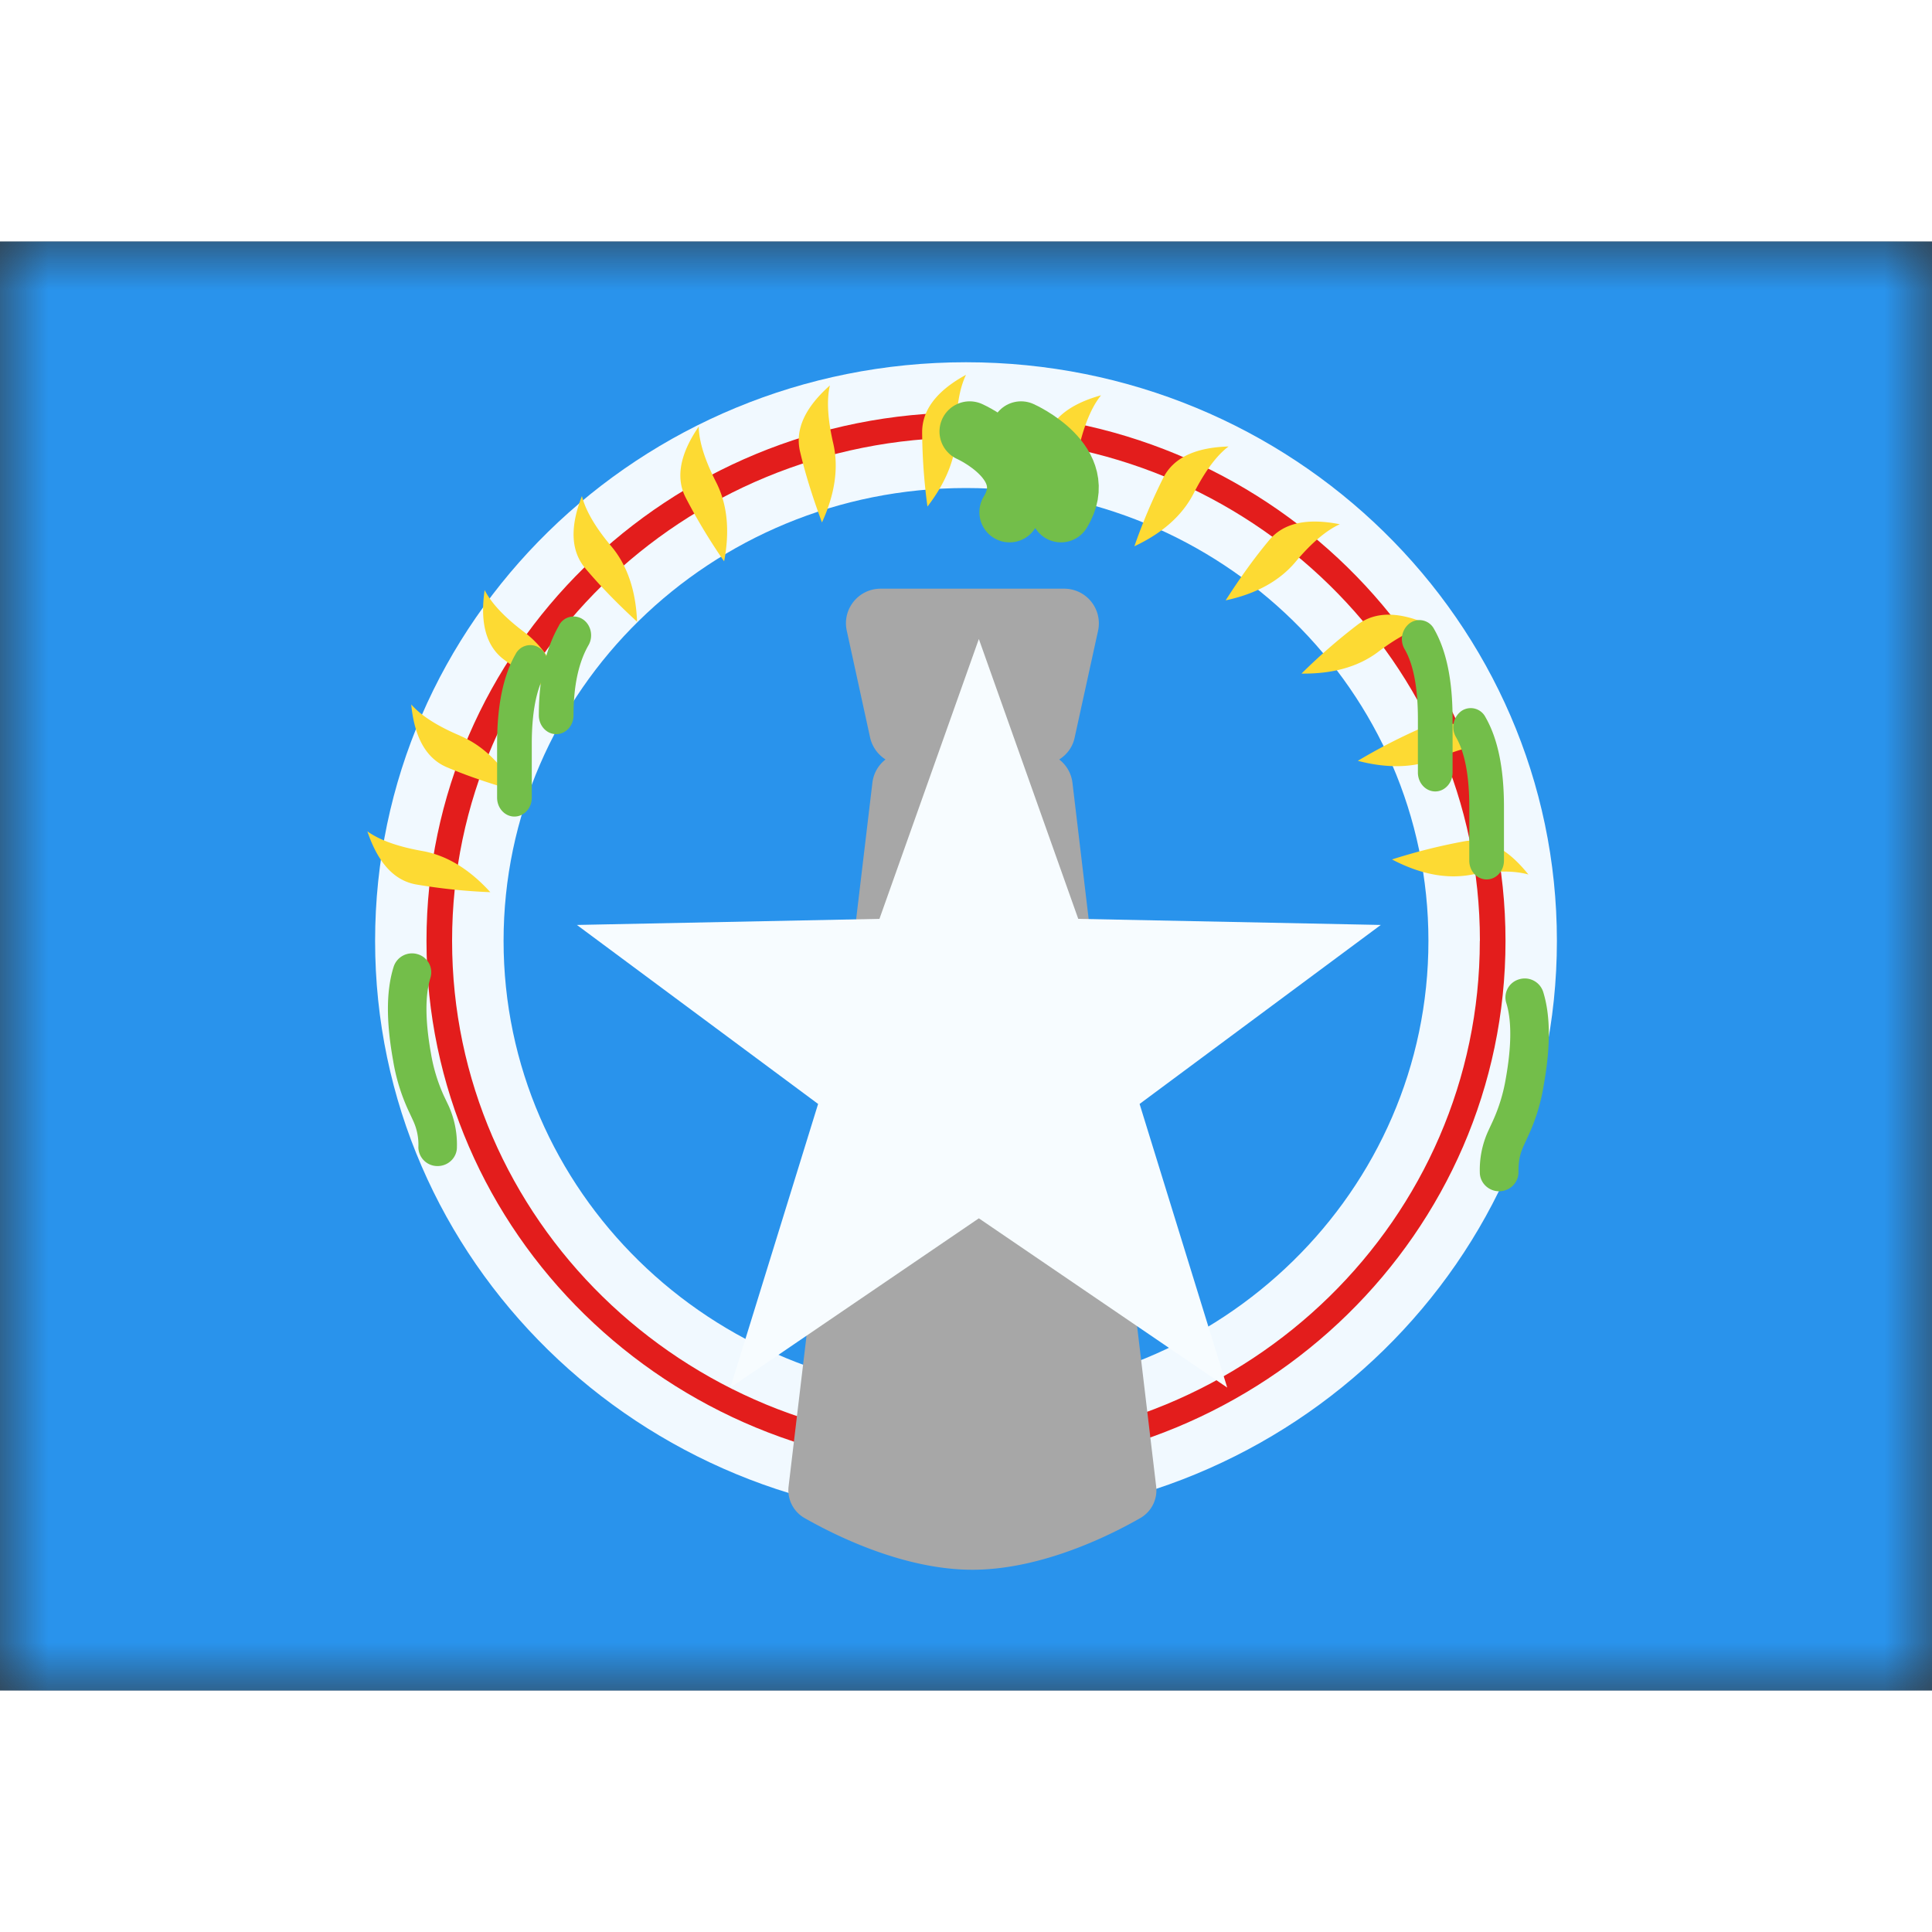 <svg fill="none" xmlns="http://www.w3.org/2000/svg" viewBox="0 0 20 15" height="1em" width="1em">
  <rect x="0" y="0" width="20" height="15" fill="#333333" stroke="none"/>
  <mask id="a" maskUnits="userSpaceOnUse" x="0" y="0" width="20" height="15">
    <path fill="#fff" d="M0 0h20v15H0z"/>
  </mask>
  <g mask="url(#a)">
    <path fill-rule="evenodd" clip-rule="evenodd" d="M0 0h21.25v15H0V0z" fill="#2993EC"/>
    <path fill-rule="evenodd" clip-rule="evenodd" d="M3.883 7.24c0 3.307 2.739 5.99 6.117 5.99s6.117-2.683 6.117-5.99c0-3.308-2.739-5.99-6.117-5.99S3.883 3.932 3.883 7.24zm10.904 0c0 2.588-2.143 4.687-4.787 4.687S5.213 9.828 5.213 7.24c0-2.59 2.143-4.688 4.787-4.688s4.787 2.099 4.787 4.688z" fill="#F1F9FF"/>
    <path fill-rule="evenodd" clip-rule="evenodd" d="M4.415 7.24c0 3.02 2.5 5.468 5.585 5.468s5.585-2.448 5.585-5.468-2.5-5.47-5.585-5.47-5.585 2.45-5.585 5.47zm10.904 0c0 2.876-2.381 5.208-5.319 5.208S4.68 10.116 4.68 7.24c0-2.877 2.383-5.21 5.32-5.21s5.32 2.332 5.32 5.209z" fill="#E31D1C"/>
    <path fill-rule="evenodd" clip-rule="evenodd" d="M10 1.38c-.067.14-.101.337-.101.594 0 .256-.1.512-.298.77a6.003 6.003 0 01-.055-.77c0-.23.151-.429.454-.594zm1.398.212c-.097.12-.175.305-.232.555-.058.25-.213.478-.464.683a6.01 6.01 0 01.12-.762c.051-.225.243-.383.576-.476zm.96 1.013c.117-.228.236-.39.36-.483-.345.01-.57.117-.675.323a5.997 5.997 0 00-.3.71c.294-.138.499-.322.615-.55zm1.511.322c-.14.064-.294.194-.458.39-.165.196-.406.33-.723.398.153-.24.304-.448.452-.625.148-.177.391-.23.73-.163zm.399 1.32c.204-.154.382-.246.534-.276-.314-.142-.563-.144-.747-.005a5.998 5.998 0 00-.582.507c.325.004.59-.071.794-.225zm1.199.963c-.155-.008-.35.039-.586.139s-.511.109-.825.027a6 6 0 01.687-.352c.212-.09.453-.028.724.186zm-.247 1.347c.253-.045.453-.046.602-.004-.215-.27-.436-.384-.663-.344a6.07 6.07 0 00-.749.188c.288.151.558.204.81.16zM3.803 6.106c.125.09.314.158.566.203.253.044.488.186.707.427a6.001 6.001 0 01-.768-.08c-.227-.04-.395-.223-.505-.55zm.96-.99c-.236-.1-.405-.208-.506-.324.033.343.156.56.368.65.212.09.456.173.73.25-.158-.283-.356-.475-.592-.575zm.254-1.508c.07.138.208.284.413.438.205.155.35.388.436.701a6.001 6.001 0 01-.649-.419c-.184-.138-.25-.378-.2-.72zm1.311-.453c-.165-.196-.266-.37-.304-.52-.126.322-.114.57.034.747.148.176.327.361.537.554-.013-.324-.102-.585-.267-.781zm.905-1.239c.003.155.063.346.18.575.116.228.144.502.083.82a6.002 6.002 0 01-.398-.66c-.105-.205-.06-.45.135-.735zm1.393.175c-.058-.25-.07-.45-.035-.601-.258.229-.361.455-.31.68.052.224.128.47.228.738.135-.295.174-.568.117-.817z" fill="#FDDA33"/>
    <path fill-rule="evenodd" clip-rule="evenodd" d="M9.116 3.594c-.229 0-.4.212-.35.436l.241 1.104a.365.365 0 00.16.228.358.358 0 00-.136.241l-.867 7.279a.332.332 0 00.16.33c.327.187 1.035.538 1.742.538.708 0 1.416-.35 1.742-.537a.332.332 0 00.16-.331l-.866-7.279a.359.359 0 00-.137-.241c.08-.05.14-.13.16-.228l.242-1.104a.359.359 0 00-.35-.436h-1.9z" fill="#A7A7A7"/>
    <path d="M4.075 7.508a.2.2 0 01.249-.13.195.195 0 01.132.244c-.056.179-.056.442.006.787a1.754 1.754 0 00.133.435l.05.105a.978.978 0 01.085.427c0 .108-.09.195-.2.195a.197.197 0 01-.199-.195.588.588 0 00-.053-.272 8.385 8.385 0 00-.046-.099 2.007 2.007 0 01-.163-.529c-.072-.4-.072-.721.006-.968z" fill="#73BE4A"/>
    <path fill-rule="evenodd" clip-rule="evenodd" d="M10.133 10.112l-2.572 1.752.908-2.936-2.497-1.853 3.132-.063 1.029-2.897 1.029 2.897 3.132.063-2.497 1.853.907 2.936-2.571-1.752z" fill="#F7FCFF"/>
    <path d="M15.975 7.768a.2.2 0 00-.25-.13.195.195 0 00-.132.245c.056.178.056.442-.006.787a1.756 1.756 0 01-.133.434l-.049.106a.966.966 0 00-.086.426c0 .108.09.196.2.196.11 0 .2-.088.2-.196 0-.118.014-.184.052-.271l.046-.1a1.971 1.971 0 00.163-.528c.072-.4.072-.722-.005-.969z" fill="#73BE4A"/>
    <path d="M10.038 1.967s.728.324.413.835m.119-.835s.728.324.413.835" stroke="#73BE4A" stroke-width=".625" stroke-linecap="round" stroke-linejoin="round"/>
    <path d="M5.787 3.973a.171.171 0 01.248-.061c.084.057.11.178.056.269-.1.175-.154.415-.154.724 0 .108-.08.195-.18.195-.098 0-.179-.087-.179-.195 0-.377.069-.688.21-.932z" fill="#73BE4A"/>
    <path d="M5.505 5.758c0 .108-.08.195-.18.195-.098 0-.179-.087-.179-.195V5.2c0-.393.062-.703.192-.93a.171.171 0 01.248-.062c.084.058.11.178.057.27-.09.155-.138.396-.138.722v.557zm9.173-.261c0 .108.08.196.18.196.098 0 .179-.088.179-.196v-.556c0-.394-.062-.704-.192-.93a.171.171 0 00-.248-.062.206.206 0 00-.057.27c.09.154.138.395.138.722v.556z" fill="#73BE4A"/>
    <path d="M15.21 6.409c0 .108.08.195.18.195.098 0 .179-.087.179-.195v-.556c0-.394-.062-.704-.192-.93a.171.171 0 00-.248-.063.206.206 0 00-.057.27c.09.155.138.396.138.723v.556z" fill="#73BE4A"/>
  </g>
</svg>
